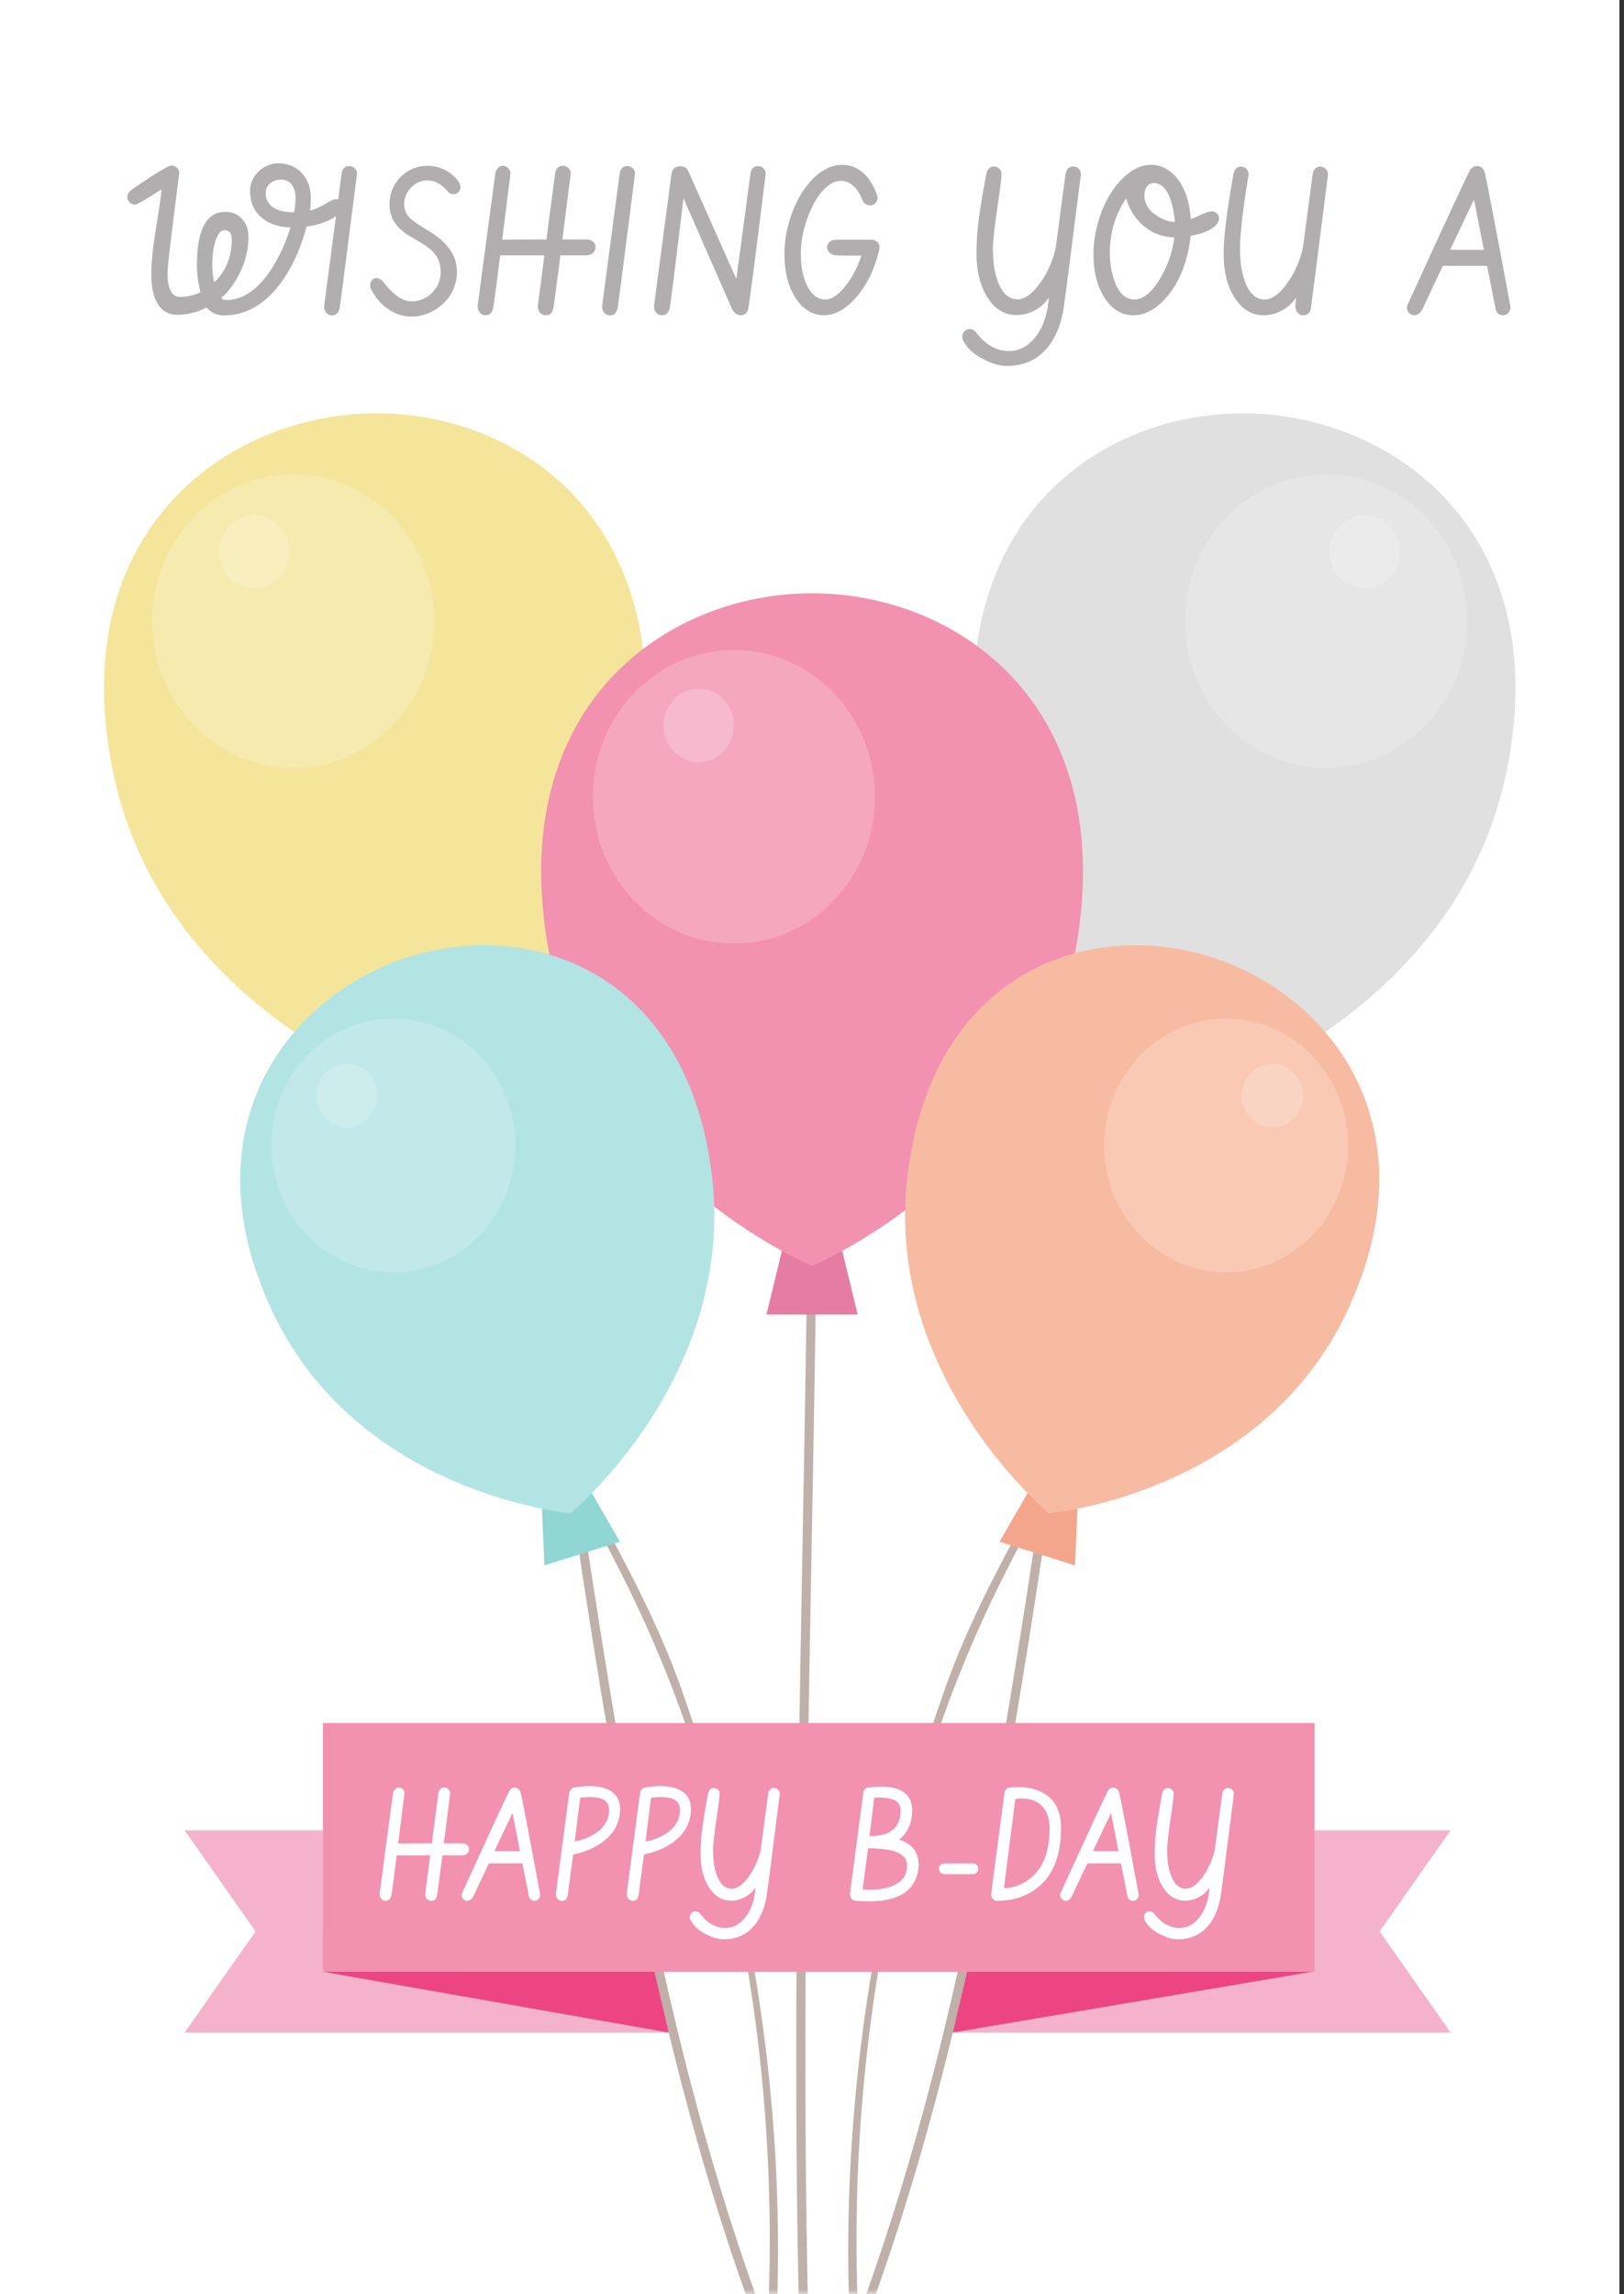 <svg width="177" height="250" viewBox="0 0 177 250" fill="none" xmlns="http://www.w3.org/2000/svg">
<rect x="0" y="0" width="177" height="250" fill="#333333" stroke="none"/>
<path d="M176.5 0H0V250H176.5V0Z" fill="white"/>
<mask id="mask0_2_60941" style="mask-type:luminance" maskUnits="userSpaceOnUse" x="0" y="0" width="177" height="250">
<path d="M176.5 0H0V250H176.5V0Z" fill="white"/>
</mask>
<g mask="url(#mask0_2_60941)">
<path d="M133 120.92C130.547 128.136 127.663 135.203 124.648 142.18C119.354 154.441 112.005 165.494 106.602 177.641C94.062 205.833 90.723 240.323 95.317 270.795C95.415 271.449 94.456 271.73 94.356 271.07C89.983 242.073 93.229 211.322 103.067 183.827C107.429 171.635 114.722 161.015 120.269 149.413C124.721 140.1 128.705 130.454 132.039 120.643C132.253 120.018 133.215 120.288 133 120.92Z" fill="#BFB0A9"/>
<path d="M130.78 115.048L133.319 115.181L134.096 115.222L136.634 115.355L138.269 123.848L133.691 123.606L132.912 123.567L128.334 123.327L130.78 115.048Z" fill="#C6C4BD"/>
<path d="M137.104 45.087C152.791 45.912 169.37 58.741 164.213 84.02C159.061 109.297 133.556 118.288 133.556 118.288C133.556 118.288 109.054 106.675 106.368 80.985C103.685 55.294 121.419 44.265 137.104 45.087Z" fill="#E0E0E0"/>
<path opacity="0.2" d="M129.174 66.88C128.749 75.707 135.276 83.223 143.761 83.668C152.246 84.113 159.471 77.319 159.9 68.492C160.328 59.667 153.796 52.15 145.312 51.706C136.826 51.26 129.603 58.054 129.174 66.88Z" fill="white"/>
<path opacity="0.2" d="M144.915 59.92C144.809 62.126 146.439 64.003 148.556 64.113C150.68 64.225 152.483 62.528 152.589 60.323C152.696 58.118 151.065 56.24 148.943 56.129C146.826 56.018 145.021 57.714 144.915 59.92Z" fill="white"/>
<path d="M44.25 120.92C46.703 128.136 49.587 135.203 52.599 142.18C57.896 154.441 65.242 165.494 70.646 177.641C83.185 205.833 86.527 240.323 81.93 270.795C81.832 271.449 82.792 271.73 82.891 271.07C87.267 242.073 84.018 211.322 74.18 183.827C69.82 171.635 62.526 161.015 56.981 149.413C52.526 140.1 48.545 130.454 45.211 120.643C44.998 120.018 44.035 120.288 44.25 120.92Z" fill="#BFB0A9"/>
<path d="M45.723 115.048L43.183 115.18L42.407 115.222L39.869 115.355L38.234 123.848L42.812 123.606L43.591 123.566L48.169 123.327L45.723 115.048Z" fill="#F2DB7C"/>
<path d="M39.4 45.087C23.712 45.911 7.133 58.74 12.291 84.019C17.443 109.297 42.948 118.288 42.948 118.288C42.948 118.288 67.45 106.675 70.136 80.985C72.819 55.294 55.085 44.265 39.4 45.087Z" fill="#F4E59A"/>
<path opacity="0.2" d="M47.329 66.88C47.755 75.707 41.227 83.223 32.742 83.668C24.257 84.113 17.032 77.319 16.603 68.492C16.175 59.667 22.708 52.15 31.193 51.706C39.678 51.26 46.9 58.054 47.329 66.88Z" fill="white"/>
<path opacity="0.2" d="M31.587 59.92C31.694 62.126 30.064 64.003 27.946 64.113C25.823 64.225 24.019 62.528 23.913 60.323C23.807 58.118 25.437 56.24 27.56 56.129C29.677 56.018 31.481 57.714 31.587 59.92Z" fill="white"/>
<path d="M87.94 140.209C87.325 185.654 85.635 231.528 88.01 276.931C88.046 277.596 89.043 277.601 89.007 276.931C86.632 231.53 88.321 185.654 88.936 140.209C88.947 139.54 87.95 139.542 87.94 140.209Z" fill="#BFB0A9"/>
<path d="M91.436 134.854H88.898H88.12H85.579L83.536 143.251H88.12H88.898H93.481L91.436 134.854Z" fill="#E57CA2"/>
<path d="M88.509 64.653C72.801 64.653 55.624 76.596 59.548 102.115C63.473 127.63 88.509 137.946 88.509 137.946C88.509 137.946 113.542 127.63 117.469 102.115C121.393 76.596 104.214 64.653 88.509 64.653Z" fill="#F291B0"/>
<path opacity="0.2" d="M95.374 86.832C95.374 95.67 88.488 102.834 79.994 102.834C71.499 102.834 64.61 95.67 64.61 86.832C64.61 77.995 71.499 70.832 79.994 70.832C88.488 70.832 95.374 77.995 95.374 86.832Z" fill="white"/>
<path opacity="0.2" d="M79.991 79.057C79.991 81.264 78.273 83.054 76.149 83.054C74.023 83.054 72.305 81.264 72.305 79.057C72.305 76.848 74.023 75.059 76.149 75.059C78.273 75.059 79.991 76.849 79.991 79.057Z" fill="white"/>
<path d="M62.737 166.7C67.539 198.663 73.347 232.373 85.966 262.084C86.226 262.695 87.085 262.167 86.828 261.56C74.25 231.945 68.482 198.284 63.697 166.425C63.6 165.765 62.639 166.046 62.737 166.7Z" fill="#BFB0A9"/>
<path d="M63.859 161.595L61.759 162.254L61.116 162.456L59.014 163.115L59.335 170.594L63.129 169.404L63.774 169.201L67.565 168.011L63.859 161.595Z" fill="#90D6D3"/>
<path d="M44.598 104.264C31.601 108.341 20.253 122.685 29.619 142.781C38.989 162.875 62.18 164.913 62.18 164.913C62.18 164.913 80.421 149.879 77.548 127.745C74.675 105.61 57.594 100.185 44.598 104.264Z" fill="#B2E4E3"/>
<path opacity="0.2" d="M55.597 120.835C57.718 128.148 53.74 135.863 46.709 138.068C39.68 140.273 32.262 136.133 30.141 128.821C28.02 121.508 32.002 113.792 39.03 111.586C46.061 109.382 53.479 113.523 55.597 120.835Z" fill="white"/>
<path opacity="0.2" d="M41.004 118.395C41.533 120.222 40.541 122.149 38.785 122.699C37.025 123.251 35.174 122.217 34.645 120.389C34.116 118.562 35.108 116.635 36.867 116.083C38.624 115.533 40.474 116.567 41.004 118.395Z" fill="white"/>
<path d="M113.033 166.425C108.247 198.284 102.481 231.945 89.903 261.56C89.646 262.167 90.505 262.695 90.764 262.084C103.383 232.373 109.192 198.663 113.993 166.7C114.092 166.046 113.132 165.765 113.033 166.425Z" fill="#BFB0A9"/>
<path d="M112.644 161.595L114.743 162.254L115.387 162.456L117.489 163.115L117.167 170.594L113.373 169.404L112.729 169.201L108.938 168.011L112.644 161.595Z" fill="#F4A68C"/>
<path d="M131.904 104.264C144.902 108.341 156.25 122.685 146.882 142.781C137.512 162.875 114.322 164.913 114.322 164.913C114.322 164.913 96.08 149.879 98.955 127.745C101.828 105.61 118.909 100.185 131.904 104.264Z" fill="#F7BBA1"/>
<path opacity="0.2" d="M120.906 120.835C118.785 128.148 122.764 135.864 129.795 138.068C136.824 140.273 144.241 136.133 146.362 128.821C148.483 121.508 144.502 113.792 137.472 111.586C130.442 109.382 123.024 113.523 120.906 120.835Z" fill="white"/>
<path opacity="0.2" d="M135.5 118.395C134.971 120.222 135.962 122.149 137.719 122.699C139.478 123.251 141.33 122.217 141.858 120.389C142.387 118.562 141.396 116.635 139.637 116.083C137.88 115.533 136.03 116.567 135.5 118.395Z" fill="white"/>
</g>
<path d="M28.956 21.072C28.956 21.415 29.037 21.722 29.198 21.995C29.638 22.757 30.59 23.139 32.051 23.139C32.163 22.544 32.219 22.02 32.219 21.565C32.219 21.25 32.174 20.953 32.083 20.673C31.831 19.939 31.345 19.571 30.625 19.571C30.275 19.571 29.957 19.655 29.67 19.823C29.194 20.11 28.956 20.526 28.956 21.072ZM18.695 18.04C18.835 18.04 18.968 18.075 19.094 18.144C19.374 18.305 19.52 18.543 19.535 18.858C19.241 21.152 19.013 22.953 18.853 24.261C18.454 27.458 18.255 29.27 18.255 29.696C18.255 31.466 18.709 32.354 19.619 32.361C20.374 32.361 21.119 32.193 21.853 31.858C21.595 30.822 21.465 29.822 21.465 28.857C21.465 27.989 21.517 27.22 21.622 26.549C21.993 24.24 22.969 23.086 24.55 23.086C25.193 23.086 25.739 23.279 26.186 23.663C26.781 24.181 27.078 24.908 27.078 25.846C27.078 26.09 27.068 26.339 27.047 26.59C26.9 28.178 26.333 29.675 25.347 31.081C24.878 31.753 24.469 32.2 24.12 32.424C24.175 32.606 24.371 32.697 24.707 32.697C26.225 32.69 27.638 31.861 28.946 30.21C30.051 28.804 30.957 27 31.663 24.796C30.39 24.74 29.369 24.405 28.6 23.789C27.704 23.069 27.257 22.072 27.257 20.799C27.264 19.925 27.613 19.183 28.306 18.575C28.914 18.057 29.593 17.798 30.341 17.798C31.314 17.798 32.125 18.113 32.776 18.742C33.51 19.463 33.877 20.421 33.877 21.617C33.877 21.89 33.853 22.331 33.804 22.939C33.958 22.904 34.111 22.859 34.265 22.803C34.643 22.677 35.112 22.439 35.671 22.089C36.07 21.838 36.399 21.712 36.657 21.712C36.77 21.712 36.874 21.74 36.972 21.796C37.238 21.95 37.371 22.184 37.371 22.499C37.364 22.925 37.018 23.341 36.332 23.747C35.521 24.223 34.549 24.538 33.416 24.692C32.779 27.091 31.852 29.123 30.635 30.787C28.886 33.179 26.799 34.376 24.371 34.376C24.315 34.376 24.253 34.372 24.183 34.365C23.525 34.316 22.969 34.033 22.514 33.515C21.514 34.04 20.437 34.302 19.283 34.302C18.653 34.302 18.125 34.113 17.698 33.736C16.894 33.022 16.492 31.728 16.492 29.854C16.492 28.581 16.663 26.919 17.006 24.87C17.335 22.869 17.534 21.46 17.604 20.642C16.912 21.082 16.362 21.425 15.957 21.67C15.271 22.089 14.866 22.299 14.74 22.299C14.586 22.299 14.435 22.257 14.289 22.173C14.016 21.998 13.879 21.754 13.879 21.439C13.886 21.145 14.054 20.883 14.383 20.652C14.418 20.624 14.498 20.568 14.624 20.484C16.995 18.854 18.352 18.04 18.695 18.04ZM23.333 30.766C23.556 30.591 23.791 30.34 24.036 30.011C24.854 28.899 25.263 27.605 25.263 26.129C25.263 26.066 25.26 26.003 25.253 25.94C25.218 25.366 24.952 25.08 24.455 25.08C24.085 25.087 23.777 25.429 23.532 26.108C23.266 26.898 23.133 27.864 23.133 29.004C23.133 29.43 23.2 30.018 23.333 30.766ZM37.025 33.515C36.92 34.082 36.64 34.369 36.185 34.376C36.017 34.376 35.867 34.33 35.734 34.239C35.461 34.057 35.325 33.764 35.325 33.358C35.325 33.358 35.962 28.542 37.235 18.91C37.249 18.805 37.273 18.704 37.308 18.606C37.455 18.263 37.71 18.092 38.074 18.092C38.214 18.092 38.347 18.127 38.473 18.197C38.752 18.358 38.899 18.596 38.913 18.91C37.717 28.304 37.088 33.172 37.025 33.515ZM40.403 31.448C40.368 31.343 40.351 31.218 40.351 31.071C40.351 30.945 40.375 30.826 40.424 30.714C40.55 30.441 40.756 30.305 41.043 30.305C41.309 30.312 41.564 30.466 41.809 30.766C41.886 30.864 41.959 30.955 42.029 31.039C43.009 32.242 43.946 32.844 44.841 32.844C45.723 32.844 46.478 32.526 47.108 31.889C47.723 31.259 48.031 30.511 48.031 29.644C48.024 28.895 47.828 28.259 47.443 27.734C47.136 27.308 46.59 26.867 45.807 26.412C44.981 25.93 44.488 25.632 44.327 25.52C43.964 25.268 43.656 25.01 43.404 24.744C42.767 24.072 42.449 23.244 42.449 22.257C42.449 22.131 42.456 21.998 42.47 21.859C42.568 20.795 43.005 19.9 43.782 19.173C44.579 18.438 45.516 18.071 46.593 18.071C47.055 18.071 47.506 18.144 47.947 18.291C48.863 18.606 49.57 19.152 50.066 19.928C50.15 20.138 50.192 20.292 50.192 20.39C50.192 20.516 50.157 20.642 50.087 20.767C49.934 21.026 49.713 21.156 49.426 21.156C49.175 21.156 48.996 21.089 48.891 20.956C48.178 20.096 47.412 19.662 46.593 19.655C45.95 19.655 45.38 19.89 44.883 20.358C44.331 20.883 44.054 21.523 44.054 22.278C44.054 22.747 44.198 23.167 44.485 23.537C44.743 23.873 45.251 24.268 46.006 24.723C46.831 25.213 47.447 25.622 47.852 25.951C49.154 27 49.804 28.231 49.804 29.644C49.804 29.959 49.773 30.273 49.71 30.588C49.479 31.7 48.902 32.627 47.978 33.368C47.041 34.124 45.995 34.502 44.841 34.502C44.093 34.502 43.369 34.306 42.669 33.914C41.704 33.361 40.949 32.539 40.403 31.448ZM60.328 33.494C60.328 33.501 60.324 33.515 60.317 33.536C60.24 34.082 59.96 34.355 59.478 34.355C59.31 34.355 59.163 34.313 59.037 34.229C58.757 34.047 58.617 33.75 58.617 33.337L59.331 27.829H54.515C54.242 30.06 53.994 31.948 53.77 33.494C53.672 34.061 53.385 34.348 52.91 34.355C52.756 34.355 52.619 34.316 52.501 34.239C52.207 34.05 52.06 33.746 52.06 33.326C52.102 32.963 52.508 29.92 53.277 24.198C53.753 20.68 53.99 18.91 53.99 18.889C53.99 18.784 54.032 18.662 54.116 18.522C54.305 18.221 54.539 18.071 54.819 18.071C54.952 18.071 55.078 18.106 55.197 18.176C55.47 18.337 55.617 18.575 55.638 18.889L54.735 26.118C55.861 26.104 57.47 26.097 59.562 26.097C59.632 25.531 59.758 24.562 59.939 23.191C60.184 21.38 60.373 19.946 60.506 18.889C60.52 18.784 60.548 18.68 60.59 18.575C60.744 18.239 61.003 18.071 61.366 18.071C61.499 18.071 61.629 18.106 61.755 18.176C62.034 18.337 62.185 18.575 62.206 18.889L61.293 26.097H63.937C64.098 26.097 64.248 26.125 64.388 26.181C64.738 26.335 64.913 26.598 64.913 26.968C64.913 27.08 64.885 27.192 64.829 27.304C64.689 27.591 64.416 27.766 64.01 27.829H61.083C60.649 31.2 60.398 33.089 60.328 33.494ZM67.326 33.515C67.221 34.082 66.941 34.369 66.486 34.376C66.319 34.376 66.168 34.33 66.035 34.239C65.762 34.057 65.626 33.764 65.626 33.358C65.626 33.358 66.263 28.542 67.536 18.91C67.55 18.805 67.574 18.704 67.609 18.606C67.756 18.263 68.011 18.092 68.375 18.092C68.515 18.092 68.648 18.127 68.774 18.197C69.053 18.358 69.2 18.596 69.214 18.91C68.018 28.304 67.389 33.172 67.326 33.515ZM81.574 33.536C81.497 34.075 81.214 34.348 80.724 34.355C80.36 34.348 80.056 34.141 79.811 33.736L74.492 21.607C74.429 22.18 74.352 22.824 74.261 23.537C73.561 29.357 73.142 32.676 73.002 33.494C72.904 34.061 72.617 34.348 72.142 34.355C71.981 34.355 71.83 34.309 71.691 34.218C71.418 34.036 71.281 33.743 71.281 33.337C72.547 23.733 73.184 18.917 73.191 18.889C73.212 18.77 73.25 18.659 73.306 18.554C73.481 18.267 73.74 18.123 74.083 18.123C74.537 18.123 74.831 18.26 74.964 18.533L80.252 30.399L81.794 18.931C81.801 18.805 81.833 18.683 81.889 18.564C82.036 18.256 82.277 18.102 82.613 18.102C82.76 18.102 82.903 18.141 83.043 18.218C83.316 18.386 83.452 18.627 83.452 18.942C83.424 19.18 83.393 19.435 83.358 19.708C82.329 27.997 81.735 32.606 81.574 33.536ZM91.111 26.129C91.111 26.129 92.412 26.129 95.014 26.129C95.161 26.129 95.301 26.164 95.434 26.234C95.714 26.395 95.854 26.64 95.854 26.968C95.854 27.066 95.843 27.15 95.822 27.22C95.745 27.549 95.658 27.881 95.56 28.217C95.014 30 94.199 31.473 93.115 32.634C92.038 33.781 90.929 34.355 89.789 34.355C89.635 34.355 89.478 34.344 89.317 34.323C88.254 34.162 87.369 33.522 86.663 32.403C85.886 31.151 85.498 29.584 85.498 27.703C85.498 26.598 85.652 25.482 85.96 24.356C86.456 22.537 87.229 21.03 88.278 19.834C89.376 18.589 90.548 17.966 91.793 17.966C92.318 17.966 92.811 18.078 93.273 18.302C94.28 18.798 95.039 19.75 95.549 21.156C95.612 21.282 95.644 21.411 95.644 21.544C95.644 21.691 95.605 21.831 95.528 21.963C95.361 22.243 95.119 22.383 94.804 22.383C94.721 22.383 94.633 22.369 94.542 22.341C94.269 22.25 94.091 22.075 94.007 21.817L93.965 21.743C93.839 21.401 93.682 21.093 93.493 20.82C92.982 20.078 92.36 19.708 91.625 19.708C91.199 19.708 90.769 19.865 90.335 20.18C89.516 20.767 88.806 21.789 88.205 23.244C87.589 24.74 87.282 26.209 87.282 27.65C87.282 29.035 87.505 30.189 87.953 31.113C88.45 32.134 89.128 32.644 89.989 32.644C90.569 32.637 91.199 32.256 91.877 31.501C92.71 30.564 93.377 29.35 93.881 27.86C92.084 27.86 91.15 27.85 91.08 27.829C90.471 27.731 90.16 27.416 90.146 26.884C90.16 26.779 90.188 26.685 90.23 26.601C90.384 26.286 90.677 26.129 91.111 26.129ZM116.974 18.144C117.107 18.144 117.236 18.176 117.362 18.239C117.642 18.393 117.792 18.634 117.813 18.963C116.659 28.077 116.023 33.001 115.904 33.736C115.638 35.288 115.134 36.572 114.393 37.586C113.267 39.118 111.707 39.884 109.714 39.884C109.07 39.884 108.318 39.685 107.458 39.286C106.255 38.726 105.426 37.999 104.971 37.103C104.908 36.978 104.877 36.841 104.877 36.694C104.877 36.547 104.915 36.408 104.992 36.275C105.16 35.995 105.401 35.855 105.716 35.855C105.968 35.862 106.181 35.977 106.356 36.201C107.398 37.565 108.601 38.251 109.965 38.258C111.05 38.251 111.983 37.779 112.767 36.841C113.655 35.764 114.173 34.292 114.32 32.424C114.047 32.844 113.701 33.208 113.281 33.515C112.518 34.061 111.676 34.334 110.752 34.334C110.598 34.334 110.441 34.323 110.28 34.302C109.203 34.148 108.311 33.508 107.605 32.382C106.821 31.13 106.43 29.563 106.43 27.682C106.43 26.828 106.468 25.947 106.545 25.038C106.678 23.611 106.996 21.586 107.5 18.963C107.514 18.879 107.538 18.798 107.573 18.721C107.72 18.337 107.972 18.144 108.329 18.144C108.469 18.144 108.605 18.183 108.738 18.26C109.018 18.421 109.158 18.645 109.158 18.931C109.158 19.365 109.028 20.439 108.769 22.152C108.399 24.671 108.213 26.311 108.213 27.073C108.213 28.64 108.423 29.916 108.843 30.903C109.325 32.05 110.021 32.623 110.931 32.623C111.022 32.623 111.116 32.613 111.214 32.592C111.899 32.452 112.602 31.889 113.323 30.903C114.148 29.77 114.729 28.472 115.065 27.01L116.135 18.963C116.149 18.837 116.184 18.718 116.24 18.606C116.394 18.298 116.638 18.144 116.974 18.144ZM119.177 27.703C119.177 26.562 119.342 25.412 119.671 24.251C120.181 22.453 120.965 20.967 122.021 19.792C123.112 18.575 124.263 17.966 125.473 17.966C126.606 17.973 127.568 18.491 128.358 19.519C129.197 20.617 129.673 22.072 129.785 23.884C130.016 23.8 130.355 23.653 130.803 23.443C131.369 23.17 131.799 23.034 132.093 23.034C132.226 23.034 132.352 23.069 132.471 23.139C132.73 23.293 132.859 23.516 132.859 23.81C132.852 24.076 132.73 24.331 132.492 24.576C131.974 25.087 131.061 25.464 129.753 25.709C129.69 26.479 129.558 27.238 129.355 27.986C128.865 29.84 128.082 31.361 127.004 32.55C125.913 33.753 124.742 34.355 123.49 34.355C123.336 34.355 123.182 34.344 123.028 34.323C121.951 34.169 121.059 33.529 120.353 32.403C119.569 31.151 119.177 29.584 119.177 27.703ZM120.961 27.419C120.961 28.692 121.143 29.801 121.507 30.745C121.996 32.011 122.717 32.644 123.668 32.644C123.906 32.644 124.154 32.585 124.413 32.466C125.175 32.116 125.892 31.343 126.564 30.147C127.326 28.811 127.802 27.384 127.991 25.867C126.949 25.853 126.001 25.562 125.147 24.996C124.014 24.24 123.206 23.121 122.724 21.638C121.577 23.352 120.989 25.279 120.961 27.419ZM125.798 19.939C125.616 19.939 125.452 19.977 125.305 20.054C124.92 20.271 124.728 20.698 124.728 21.334C124.728 21.446 124.738 21.565 124.759 21.691C124.885 22.446 125.368 23.079 126.207 23.59C126.851 23.974 127.463 24.174 128.043 24.188C128.001 23.593 127.917 23.037 127.791 22.52C127.407 20.862 126.742 20.002 125.798 19.939ZM142.889 33.494C142.889 33.501 142.889 33.512 142.889 33.526C142.805 34.078 142.519 34.355 142.029 34.355C141.868 34.355 141.725 34.313 141.599 34.229C141.319 34.047 141.179 33.75 141.179 33.337C141.179 33.253 141.207 32.949 141.263 32.424C140.983 32.858 140.627 33.232 140.193 33.547C139.431 34.085 138.595 34.355 137.685 34.355C137.531 34.355 137.374 34.344 137.213 34.323C136.136 34.169 135.244 33.529 134.538 32.403C133.754 31.151 133.363 29.584 133.363 27.703C133.363 25.891 133.698 23.111 134.37 19.361C134.405 19.159 134.426 19.033 134.433 18.984C134.454 18.886 134.482 18.788 134.517 18.69C134.671 18.333 134.915 18.155 135.251 18.155C135.384 18.155 135.514 18.19 135.639 18.26C135.919 18.414 136.07 18.655 136.091 18.984C136.063 19.145 136.031 19.337 135.996 19.561C135.43 23.114 135.146 25.625 135.146 27.094C135.146 28.661 135.356 29.938 135.776 30.924C136.258 32.071 136.954 32.644 137.864 32.644C137.948 32.644 138.035 32.637 138.126 32.623C138.812 32.49 139.518 31.927 140.245 30.934C141.071 29.808 141.655 28.504 141.998 27.021L143.068 18.984C143.075 18.851 143.11 18.725 143.173 18.606C143.327 18.305 143.571 18.155 143.907 18.155C144.04 18.155 144.166 18.19 144.285 18.26C144.565 18.414 144.719 18.655 144.747 18.984C144.663 19.62 144.568 20.355 144.463 21.187C143.435 29.294 142.91 33.396 142.889 33.494ZM161.712 18.512C161.747 18.589 161.782 18.683 161.817 18.795C161.985 19.369 162.912 24.198 164.597 33.284C164.618 33.354 164.629 33.424 164.629 33.494C164.629 33.641 164.59 33.785 164.514 33.925C164.346 34.211 164.111 34.355 163.811 34.355C163.769 34.355 163.723 34.351 163.674 34.344C163.338 34.288 163.122 34.096 163.024 33.767L162.079 28.972H157.253L154.987 33.788C154.959 33.837 154.924 33.886 154.882 33.935C154.665 34.215 154.427 34.355 154.168 34.355C154.007 34.355 153.857 34.309 153.717 34.218C153.465 34.043 153.339 33.809 153.339 33.515C153.339 33.431 153.357 33.347 153.392 33.264C153.539 32.928 153.78 32.4 154.116 31.679C157.473 24.335 159.481 20.002 160.138 18.68C160.327 18.295 160.596 18.099 160.946 18.092C161.282 18.099 161.537 18.239 161.712 18.512ZM160.652 21.743L158.05 27.22H161.723L160.652 21.743Z" fill="#B2ADAF"/>
<path d="M20.118 199.461L27.855 210.482L20.118 221.504H72.887L35.196 210.482V199.461H20.118Z" fill="#F4B3CB"/>
<path d="M35.195 214.878L72.886 221.504L71.342 214.878H35.195Z" fill="#ED4581"/>
<path d="M158.104 199.461L150.37 210.482L158.104 221.504H103.846L143.027 210.482V199.461H158.104Z" fill="#F4B3CB"/>
<path d="M143.027 214.878L103.846 221.504L105.393 214.878H143.027Z" fill="#ED4581"/>
<path d="M143.275 187.77H35.196V214.876H143.275V187.77Z" fill="#F291B0"/>
<path d="M47.644 206.495C47.644 206.5 47.641 206.511 47.636 206.527C47.578 206.941 47.365 207.148 46.999 207.148C46.872 207.148 46.76 207.116 46.665 207.052C46.453 206.914 46.346 206.689 46.346 206.376L46.888 202.197H43.234C43.028 203.89 42.839 205.322 42.669 206.495C42.595 206.925 42.378 207.142 42.017 207.148C41.9 207.148 41.797 207.119 41.706 207.06C41.483 206.917 41.372 206.686 41.372 206.368C41.404 206.092 41.712 203.784 42.295 199.443C42.656 196.774 42.837 195.432 42.837 195.416C42.837 195.336 42.868 195.244 42.932 195.137C43.075 194.909 43.253 194.795 43.465 194.795C43.566 194.795 43.662 194.822 43.752 194.875C43.959 194.997 44.07 195.177 44.086 195.416L43.402 200.9C44.256 200.889 45.476 200.884 47.063 200.884C47.116 200.454 47.211 199.719 47.349 198.679C47.535 197.305 47.678 196.217 47.779 195.416C47.79 195.336 47.811 195.257 47.843 195.177C47.96 194.923 48.156 194.795 48.432 194.795C48.533 194.795 48.631 194.822 48.726 194.875C48.938 194.997 49.053 195.177 49.069 195.416L48.376 200.884H50.382C50.504 200.884 50.618 200.905 50.724 200.948C50.989 201.064 51.122 201.263 51.122 201.544C51.122 201.629 51.101 201.714 51.058 201.799C50.952 202.017 50.745 202.149 50.438 202.197H48.217C47.888 204.755 47.697 206.187 47.644 206.495ZM56.661 195.129C56.688 195.188 56.715 195.259 56.741 195.344C56.868 195.779 57.572 199.443 58.85 206.336C58.866 206.389 58.874 206.442 58.874 206.495C58.874 206.606 58.845 206.715 58.787 206.821C58.659 207.039 58.481 207.148 58.253 207.148C58.221 207.148 58.187 207.145 58.15 207.14C57.895 207.097 57.731 206.951 57.656 206.702L56.94 203.065H53.279L51.56 206.718C51.538 206.755 51.512 206.792 51.48 206.829C51.316 207.042 51.135 207.148 50.939 207.148C50.817 207.148 50.703 207.113 50.597 207.044C50.406 206.912 50.31 206.734 50.31 206.511C50.31 206.447 50.323 206.384 50.35 206.32C50.461 206.065 50.644 205.665 50.899 205.118C53.446 199.547 54.969 196.26 55.468 195.257C55.611 194.965 55.815 194.816 56.081 194.811C56.335 194.816 56.529 194.923 56.661 195.129ZM55.858 197.581L53.884 201.736H56.669L55.858 197.581ZM67.581 197.159C67.576 198.422 67.091 199.494 66.125 200.374C65.212 201.202 63.992 201.778 62.464 202.102L61.883 206.495C61.877 206.527 61.872 206.559 61.867 206.591C61.787 206.962 61.578 207.148 61.238 207.148C61.111 207.148 60.999 207.116 60.904 207.052C60.691 206.914 60.585 206.689 60.585 206.376C60.585 206.339 61.068 202.685 62.034 195.416C62.044 195.326 62.071 195.238 62.114 195.153C62.246 194.904 62.453 194.779 62.734 194.779C63.222 194.689 63.745 194.644 64.302 194.644C64.881 194.644 65.398 194.716 65.854 194.859C67.006 195.225 67.581 195.992 67.581 197.159ZM66.388 197.231C66.388 197.204 66.388 197.175 66.388 197.143C66.34 196.273 65.655 195.838 64.334 195.838C63.973 195.838 63.607 195.864 63.236 195.917C63.204 196.22 63.005 197.804 62.639 200.669C63.382 200.558 64.082 200.3 64.74 199.897C65.838 199.223 66.388 198.334 66.388 197.231ZM75.302 197.159C75.296 198.422 74.811 199.494 73.845 200.374C72.933 201.202 71.712 201.778 70.184 202.102L69.603 206.495C69.598 206.527 69.592 206.559 69.587 206.591C69.507 206.962 69.298 207.148 68.958 207.148C68.831 207.148 68.72 207.116 68.624 207.052C68.412 206.914 68.306 206.689 68.306 206.376C68.306 206.339 68.788 202.685 69.754 195.416C69.765 195.326 69.791 195.238 69.834 195.153C69.966 194.904 70.173 194.779 70.455 194.779C70.943 194.689 71.466 194.644 72.023 194.644C72.601 194.644 73.118 194.716 73.575 194.859C74.726 195.225 75.302 195.992 75.302 197.159ZM74.108 197.231C74.108 197.204 74.108 197.175 74.108 197.143C74.06 196.273 73.376 195.838 72.054 195.838C71.694 195.838 71.328 195.864 70.956 195.917C70.924 196.22 70.725 197.804 70.359 200.669C71.102 200.558 71.802 200.3 72.46 199.897C73.559 199.223 74.108 198.334 74.108 197.231ZM84.359 194.851C84.46 194.851 84.558 194.875 84.654 194.923C84.866 195.039 84.98 195.222 84.996 195.472C84.12 202.386 83.638 206.121 83.547 206.678C83.346 207.856 82.964 208.83 82.401 209.599C81.547 210.761 80.364 211.342 78.852 211.342C78.363 211.342 77.793 211.191 77.14 210.888C76.228 210.464 75.599 209.912 75.254 209.233C75.206 209.137 75.182 209.034 75.182 208.923C75.182 208.811 75.212 208.705 75.27 208.604C75.397 208.392 75.58 208.286 75.819 208.286C76.01 208.291 76.172 208.379 76.305 208.549C77.095 209.583 78.008 210.103 79.043 210.108C79.865 210.103 80.573 209.745 81.168 209.034C81.841 208.217 82.234 207.1 82.346 205.683C82.139 206.002 81.876 206.278 81.558 206.511C80.979 206.925 80.34 207.132 79.639 207.132C79.523 207.132 79.403 207.124 79.281 207.108C78.464 206.991 77.788 206.506 77.252 205.651C76.657 204.702 76.36 203.513 76.36 202.086C76.36 201.438 76.389 200.77 76.448 200.08C76.549 198.998 76.79 197.461 77.172 195.472C77.183 195.408 77.201 195.347 77.228 195.289C77.339 194.997 77.53 194.851 77.801 194.851C77.907 194.851 78.01 194.88 78.111 194.938C78.324 195.06 78.43 195.23 78.43 195.448C78.43 195.777 78.332 196.591 78.135 197.891C77.854 199.801 77.713 201.046 77.713 201.624C77.713 202.813 77.873 203.781 78.191 204.529C78.557 205.399 79.085 205.834 79.775 205.834C79.844 205.834 79.915 205.826 79.99 205.811C80.51 205.704 81.043 205.277 81.589 204.529C82.216 203.67 82.656 202.685 82.911 201.576L83.722 195.472C83.733 195.376 83.76 195.286 83.802 195.201C83.919 194.968 84.105 194.851 84.359 194.851ZM95.98 194.7C98.235 194.71 99.383 195.554 99.426 197.231C99.415 198.653 98.938 199.735 97.993 200.478C99.415 200.908 100.129 201.85 100.134 203.303C100.097 203.892 99.972 204.418 99.76 204.879C99.044 206.429 97.367 207.203 94.73 207.203C94.412 207.203 93.934 207.185 93.297 207.148C93.17 207.148 93.053 207.113 92.947 207.044C92.74 206.896 92.637 206.673 92.637 206.376L94.085 195.416C94.091 195.326 94.112 195.238 94.149 195.153C94.26 194.915 94.451 194.795 94.722 194.795C95.162 194.731 95.582 194.7 95.98 194.7ZM94.611 201.409C94.611 201.409 94.412 202.911 94.014 205.914C94.316 205.935 94.552 205.946 94.722 205.946C95.555 205.946 96.285 205.848 96.911 205.651C98.211 205.238 98.861 204.455 98.861 203.303C98.855 202.518 98.335 201.98 97.301 201.688C96.744 201.539 95.847 201.446 94.611 201.409ZM95.287 195.917L94.762 200.096C94.937 200.096 95.099 200.091 95.247 200.08C97.189 199.974 98.16 199.032 98.16 197.255C98.155 196.819 97.977 196.485 97.627 196.252C97.245 196.013 96.592 195.894 95.669 195.894C95.547 195.894 95.42 195.901 95.287 195.917ZM103.007 203.073C103.007 203.073 103.997 203.073 105.976 203.073C106.098 203.073 106.204 203.094 106.295 203.136C106.512 203.232 106.621 203.415 106.621 203.685C106.616 203.717 106.61 203.752 106.605 203.789C106.525 204.091 106.31 204.243 105.96 204.243H103.007C102.933 204.243 102.859 204.235 102.785 204.219C102.493 204.144 102.347 203.943 102.347 203.614C102.347 203.518 102.371 203.431 102.418 203.351C102.54 203.165 102.737 203.073 103.007 203.073ZM110.115 194.795C110.311 194.769 110.584 194.755 110.935 194.755C111.847 194.755 112.649 194.907 113.338 195.209C114.877 195.878 115.646 197.215 115.646 199.22C115.646 199.645 115.628 200.059 115.591 200.462C115.352 203.03 114.378 204.882 112.67 206.018C111.534 206.771 110.202 207.148 108.674 207.148C108.552 207.148 108.443 207.116 108.348 207.052C108.136 206.914 108.03 206.689 108.03 206.376C108.03 206.27 108.512 202.616 109.478 195.416C109.483 195.331 109.502 195.251 109.534 195.177C109.645 194.933 109.839 194.806 110.115 194.795ZM114.397 199.276C114.397 198.464 114.232 197.79 113.903 197.255C113.389 196.416 112.54 195.997 111.357 195.997C111.144 195.997 110.911 196.016 110.656 196.053L109.422 205.779C109.502 205.773 109.587 205.768 109.677 205.763C110.659 205.667 111.529 205.314 112.288 204.704C113.694 203.574 114.397 201.765 114.397 199.276ZM121.894 195.129C121.921 195.188 121.947 195.259 121.974 195.344C122.101 195.779 122.804 199.443 124.083 206.336C124.099 206.389 124.107 206.442 124.107 206.495C124.107 206.606 124.078 206.715 124.019 206.821C123.892 207.039 123.714 207.148 123.486 207.148C123.454 207.148 123.42 207.145 123.383 207.14C123.128 207.097 122.964 206.951 122.889 206.702L122.173 203.065H118.512L116.793 206.718C116.771 206.755 116.745 206.792 116.713 206.829C116.548 207.042 116.368 207.148 116.172 207.148C116.05 207.148 115.936 207.113 115.83 207.044C115.639 206.912 115.543 206.734 115.543 206.511C115.543 206.447 115.556 206.384 115.583 206.32C115.694 206.065 115.877 205.665 116.132 205.118C118.679 199.547 120.202 196.26 120.7 195.257C120.844 194.965 121.048 194.816 121.313 194.811C121.568 194.816 121.762 194.923 121.894 195.129ZM121.09 197.581L119.117 201.736H121.902L121.09 197.581ZM133.849 194.851C133.95 194.851 134.048 194.875 134.143 194.923C134.356 195.039 134.47 195.222 134.486 195.472C133.61 202.386 133.127 206.121 133.037 206.678C132.835 207.856 132.453 208.83 131.891 209.599C131.037 210.761 129.853 211.342 128.341 211.342C127.853 211.342 127.283 211.191 126.63 210.888C125.717 210.464 125.089 209.912 124.744 209.233C124.696 209.137 124.672 209.034 124.672 208.923C124.672 208.811 124.701 208.705 124.76 208.604C124.887 208.392 125.07 208.286 125.309 208.286C125.5 208.291 125.662 208.379 125.794 208.549C126.585 209.583 127.498 210.103 128.532 210.108C129.355 210.103 130.063 209.745 130.657 209.034C131.331 208.217 131.724 207.1 131.835 205.683C131.628 206.002 131.366 206.278 131.047 206.511C130.469 206.925 129.83 207.132 129.129 207.132C129.012 207.132 128.893 207.124 128.771 207.108C127.954 206.991 127.277 206.506 126.741 205.651C126.147 204.702 125.85 203.513 125.85 202.086C125.85 201.438 125.879 200.77 125.938 200.08C126.038 198.998 126.28 197.461 126.662 195.472C126.672 195.408 126.691 195.347 126.718 195.289C126.829 194.997 127.02 194.851 127.291 194.851C127.397 194.851 127.5 194.88 127.601 194.938C127.813 195.06 127.919 195.23 127.919 195.448C127.919 195.777 127.821 196.591 127.625 197.891C127.344 199.801 127.203 201.046 127.203 201.624C127.203 202.813 127.362 203.781 127.681 204.529C128.047 205.399 128.575 205.834 129.264 205.834C129.333 205.834 129.405 205.826 129.479 205.811C129.999 205.704 130.533 205.277 131.079 204.529C131.705 203.67 132.146 202.685 132.4 201.576L133.212 195.472C133.223 195.376 133.249 195.286 133.292 195.201C133.409 194.968 133.594 194.851 133.849 194.851Z" fill="white"/>
</svg>
